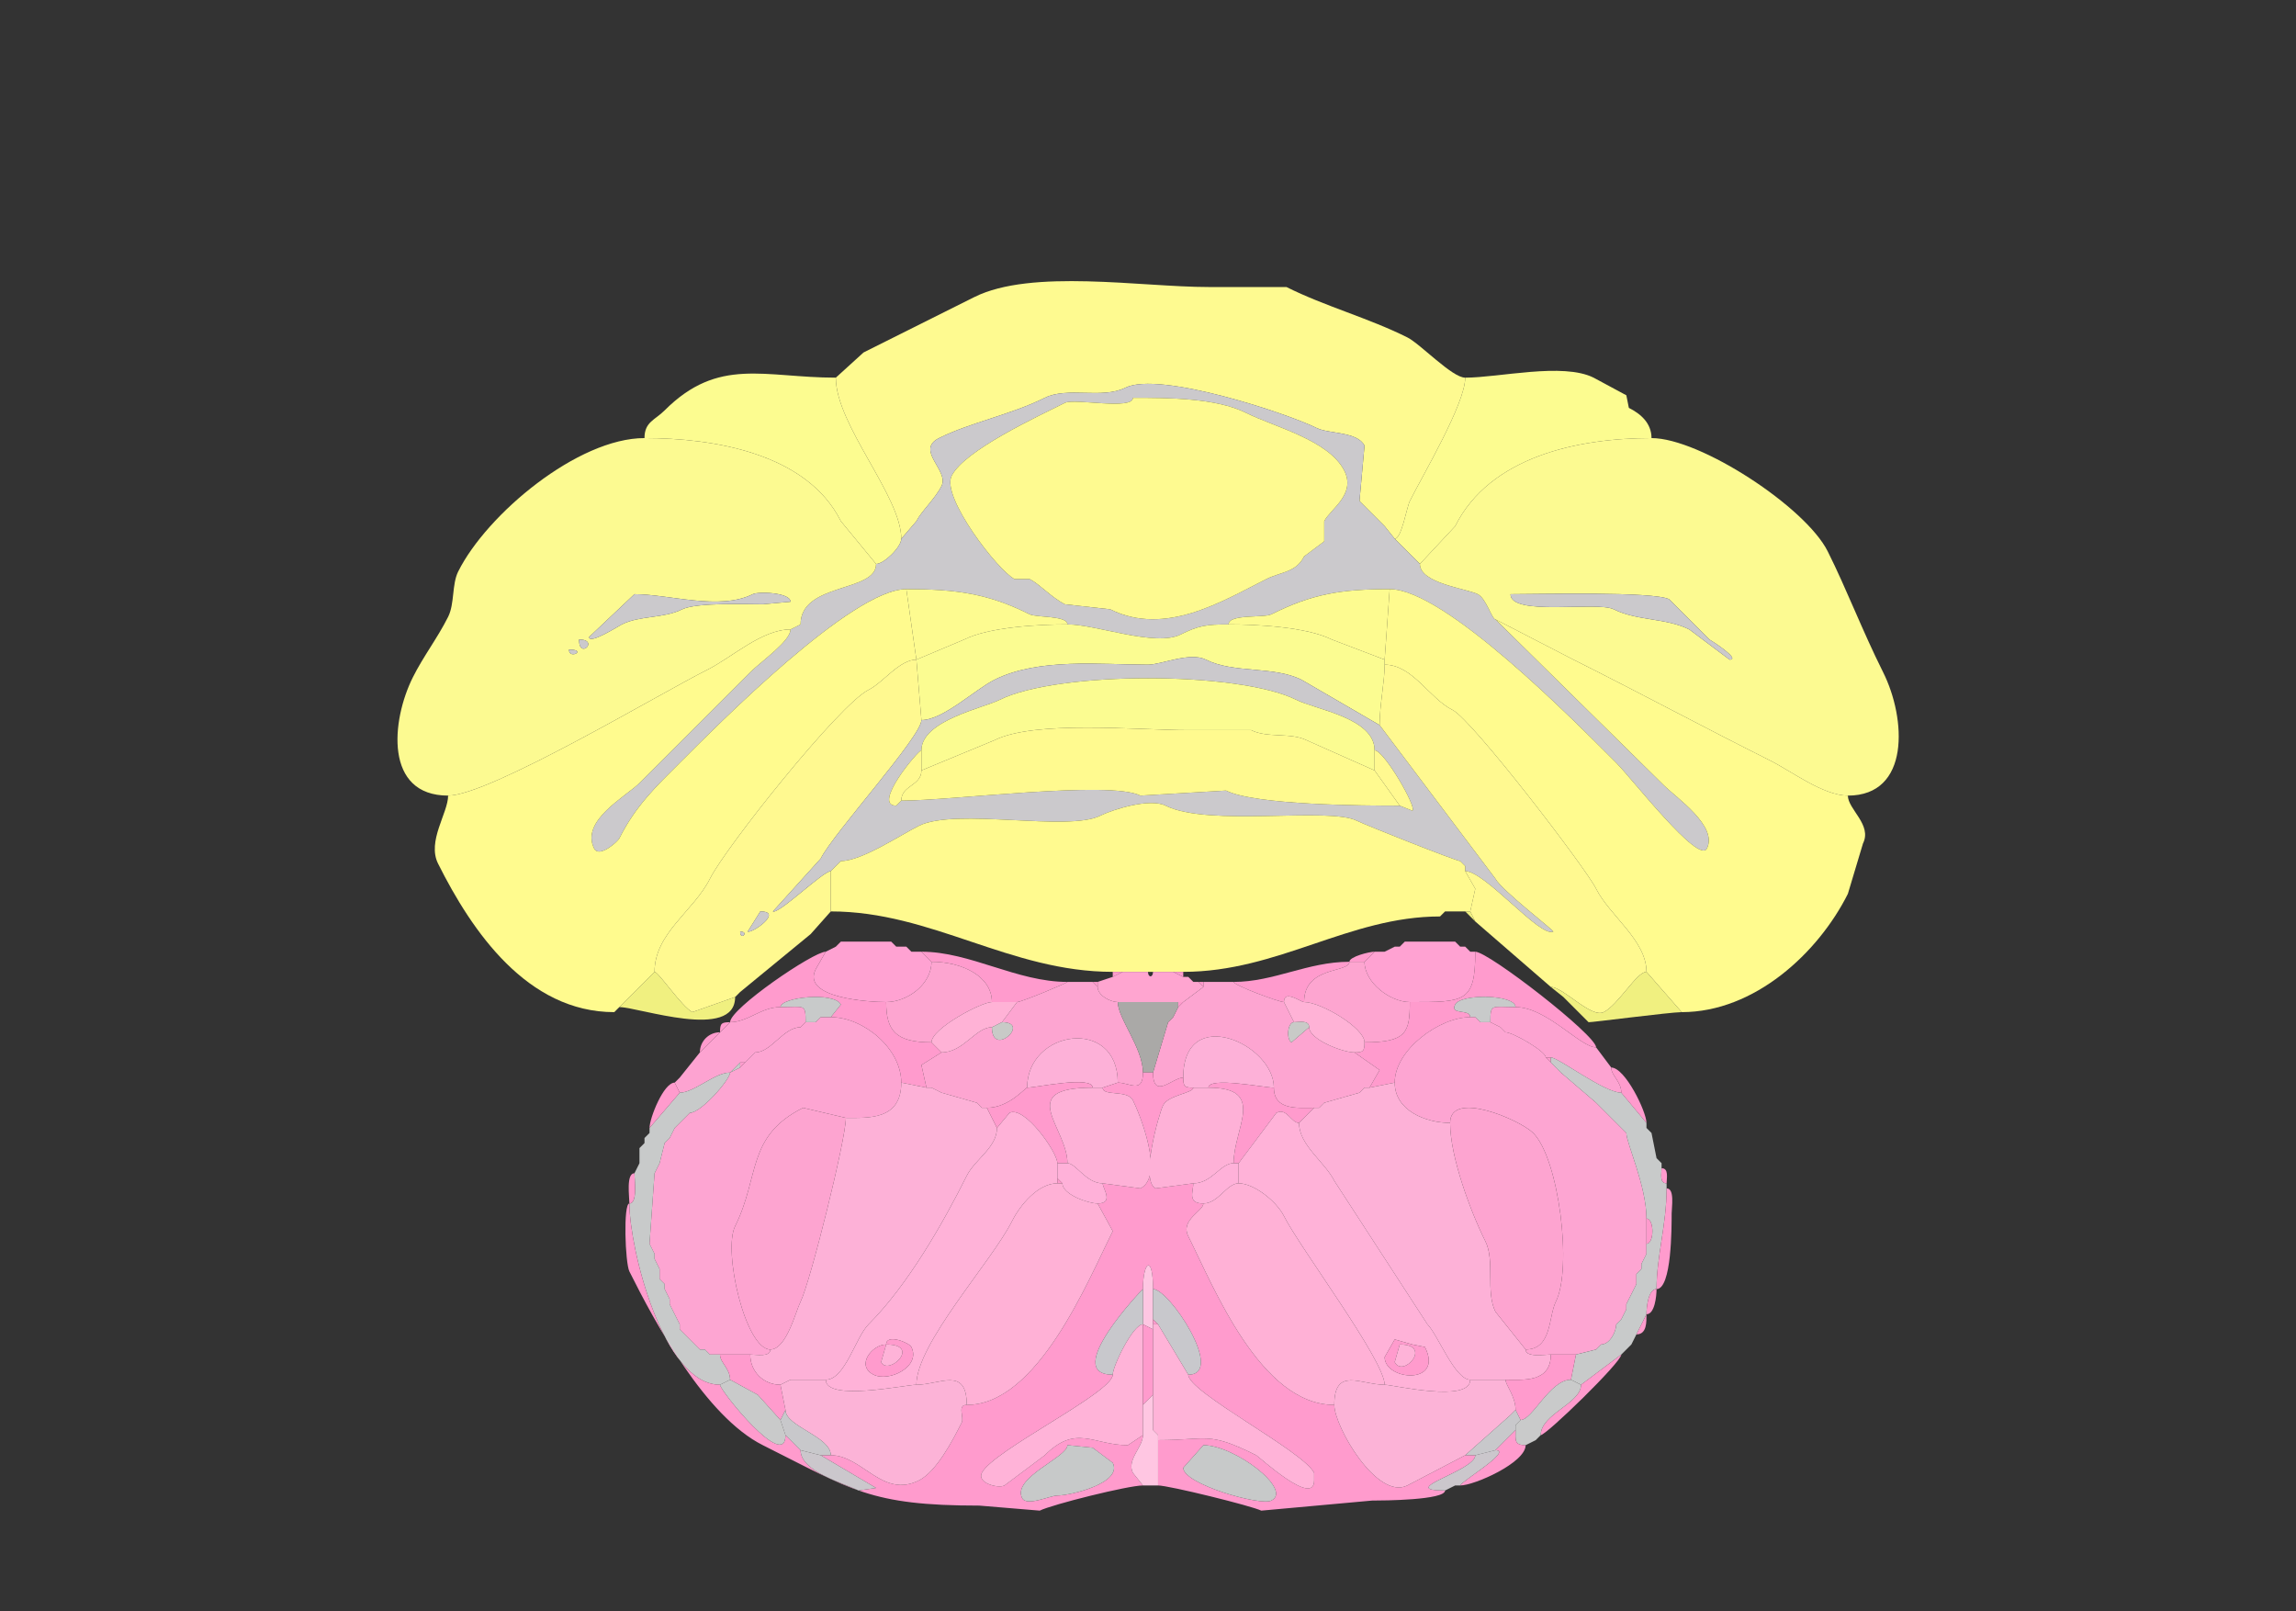<svg xmlns="http://www.w3.org/2000/svg" viewBox="0 0 456 320"><rect x="0" y="0" width="456" height="320" fill="#333333" stroke="none"/><path fill="#FEFA90" id="DEC" d="m179 107 3-3.5c.985-1.971 3.724-4.448 5-7 1.535-3.07-5.296-7.102-.5-9.5 6.17-3.085 14.271-4.636 21-8 4.49-2.245 11.411.295 16-2 6.759-3.38 32.397 5.198 38 8 2.357 1.179 8.089.677 9.5 3.5l-1 11 5 5 2 2.5c1.361 0 2.379-6.258 3-7.5 2.586-5.172 11-19.326 11-24.5-2.615 0-8.888-6.694-11.5-8-7.722-3.861-16.329-6.164-24-10H240c-13.345 0-35.14-3.68-46.5 2l-22 11-5.5 5c0 9.418 13 23.517 13 32Z"/><path fill="#FCFC90" id="ANcr1" d="M179 107c0 1.657-3.452 5-5 5l-7-8.5C160.241 89.981 141.65 87 128 87c0-3.212 2.053-3.553 4-5.5 10.7-10.7 19.779-6.5 34-6.5 0 9.418 13 23.517 13 32ZM277 107l5 5 7-7.5c6.912-13.823 24.402-17.5 39-17.5 0-2.957-2.14-4.82-4.5-6l-.5-2.5-6.5-3.5c-6.109-3.055-18.814 0-25.5 0 0 5.174-8.414 19.328-11 24.5-.621 1.242-1.639 7.5-3 7.5Z"/><path fill="#CBC9CC" id="arb" fill-rule="evenodd" d="M225 79c0 2.497-11.624.062-13.5 1-5.445 2.723-19.971 9.442-22.5 14.5-2.11 4.22 9.249 18.874 12.5 20.5h3c1.936.968 4.353 3.677 7 5l9 1c10.971 5.485 22.469-1.734 31-6 2.925-1.463 5.899-1.298 7.5-4.5l4-3v-4c1.2-2.4 6.344-5.311 4-10-3.057-6.113-13.954-8.727-19.5-11.5-5.978-2.989-15.484-3-22.5-3m-13 45c5.757 0 17.449 4.525 22.5 2 3.536-1.768 5.155-2 9.5-2 0-2.099 7.032-1.266 8.5-2 8-4 13.671-5 23.5-5 10.923 0 36.457 25.957 45 34.5 3.071 3.071 16.381 20.238 18 17 2.229-4.458-6.101-10.101-8.5-12.5L297 123c-.676 0-1.85-4.175-3.5-5-2.275-1.137-11.5-2.142-11.5-6l-5-5-2-2.5-5-5 1-11c-1.411-2.823-7.143-2.321-9.5-3.5-5.603-2.802-31.241-11.38-38-8-4.589 2.295-11.51-.245-16 2-6.729 3.364-14.83 4.915-21 8-4.796 2.398 2.035 6.43.5 9.5-1.276 2.552-4.015 5.029-5 7l-3 3.5c0 1.657-3.452 5-5 5 0 5.712-15 3.634-15 12l-2 1c0 2.31-5.877 6.377-8 8.5l-22 22c-2.694 2.694-11.771 7.459-9 13 .983 1.967 4.683-1.366 5-2 3.219-6.437 7.24-10.24 12-15 7.788-7.788 34.22-34.5 45-34.5 10.027 0 16.333.916 24.5 5 1.303.652 7.5.219 7.5 2Z"/><path fill="#FEFA90" id="DEC" d="M225 79c0 2.497-11.624.062-13.5 1-5.445 2.723-19.971 9.442-22.5 14.5-2.11 4.22 9.249 18.874 12.5 20.5h3c1.936.968 4.353 3.677 7 5l9 1c10.971 5.485 22.469-1.734 31-6 2.925-1.463 5.899-1.298 7.5-4.5l4-3v-4c1.2-2.4 6.344-5.311 4-10-3.057-6.113-13.954-8.727-19.5-11.5-5.978-2.989-15.484-3-22.5-3Z"/><path fill="#FCFA91" id="ANcr2" fill-rule="evenodd" d="M113 129c0 2.091 3.746 0 0 0m2-2c0 4.123 4.123 0 0 0m11-9-9 8.5c0 1.568 5.954-2.227 6.5-2.5 3.618-1.809 8.298-1.149 12-3 2.795-1.397 13.094-1 16-1l5.5-.5c0-1.833-6.353-2.074-7.5-1.5-6.612 3.306-16.595 0-23.5 0m31 7c-5.701 0-11.611 5.555-16.5 8-9.417 4.709-43.297 25-51.5 25-12.688 0-11.317-14.866-7-23.5 2.085-4.171 4.892-7.784 7-12 1.308-2.616.724-6.447 2-9 5.696-11.392 23.76-26.5 37-26.5 13.65 0 32.241 2.981 39 16.5l7 8.5c0 5.712-15 3.634-15 12l-2 1ZM300 118c0 4.479 17.194 1.347 20.5 3 4.648 2.324 10.373 1.687 15 4l8 6c2.343 0-3.681-3.841-4-4l-8-8c-3.141-1.57-26.059-1-31.5-1m-3 5 15.5 8c13.007 6.503 26.06 13.53 39 20 4.283 2.141 10.611 7 15.5 7 12.414 0 11.603-15.294 7-24.5-4.224-8.449-7.202-16.403-11-24-4.405-8.81-25.348-22.5-35-22.5-14.598 0-32.088 3.677-39 17.5l-7 7.5c0 3.858 9.225 4.863 11.5 6 1.65.825 2.824 5 3.5 5Z"/><path fill="#FFFB8E" id="PRM" d="m123 200-1 1c-17.272 0-28.267-16.034-35-29.5-2.223-4.446 2-10.059 2-13.5 8.203 0 42.083-20.291 51.5-25 4.889-2.445 10.799-8 16.5-8 0 2.31-5.877 6.377-8 8.5l-22 22c-2.694 2.694-11.771 7.459-9 13 .983 1.967 4.683-1.366 5-2 3.219-6.437 7.24-10.24 12-15 7.788-7.788 34.22-34.5 45-34.5l2 14c-3.371 0-6.579 4.539-9.5 6-5.86 2.93-28.41 31.319-31.5 37.5-3.217 6.434-11 10.789-11 18.5l-7 7Z"/><path fill="#FDFB90" id="FOTU" d="M212 124c-5.763 0-15.546.523-20.5 3l-9.5 4-2-14c10.027 0 16.333.916 24.5 5 1.303.652 7.5.219 7.5 2ZM244 124c5.763 0 15.546.523 20.5 3l10.5 4 1-14c-9.829 0-15.5 1-23.5 5-1.468.734-8.5-.099-8.5 2Z"/><path fill="#FFFB8E" id="PRM" d="m327 193 7 8c14.493 0 27.153-11.807 33-23.5l3-10c1.855-3.71-3-6.78-3-9.5-4.889 0-11.217-4.859-15.5-7-12.94-6.47-25.993-13.497-39-20l-15.5-8 33.5 33c2.399 2.399 10.729 8.042 8.5 12.5-1.619 3.238-14.929-13.929-18-17-8.543-8.543-34.077-34.5-45-34.5l-1 14v1c5.543 0 8.834 6.667 13.5 9 3.906 1.953 26.43 31.361 28.5 35.5 2.663 5.326 10 10.241 10 16.5Z"/><path fill="#CBC9CC" id="arb" d="m126 118-9 8.5c0 1.568 5.954-2.227 6.5-2.5 3.618-1.809 8.298-1.149 12-3 2.795-1.397 13.094-1 16-1l5.5-.5c0-1.833-6.353-2.074-7.5-1.5-6.612 3.306-16.595 0-23.5 0ZM300 118c0 4.479 17.194 1.347 20.5 3 4.648 2.324 10.373 1.687 15 4l8 6c2.343 0-3.681-3.841-4-4l-8-8c-3.141-1.57-26.059-1-31.5-1Z"/><path fill="#FFFB8E" id="PRM" d="m159 124-2 1 2-1Z"/><path fill="#FBFC91" id="PYR" d="M183 143c4.3 0 10.635-6.067 14.5-8 8.813-4.406 21.026-3 30.5-3 2.681 0 8.316-2.592 11.5-1 5.609 2.804 13.395 1.197 19 4l15.5 9c0-3.962 1-8.688 1-12v-1l-10.5-4c-4.954-2.477-14.737-3-20.5-3-4.345 0-5.964.232-9.5 2-5.051 2.525-16.743-2-22.5-2-5.763 0-15.546.523-20.5 3l-9.5 4 1 12Z"/><path fill="#CBC9CC" id="arb" d="M115 127c0 4.123 4.123 0 0 0ZM113 129c0 2.091 3.746 0 0 0Z"/><path fill="#FFF990" id="COPY" fill-rule="evenodd" d="M147 185c0 1.93 1.93 0 0 0m4-4-2.5 4c.846.423 7.16-4 2.5-4m-4 16-1 1-8.5 3c-2.042-1.021-6.743-8-7.5-8 0-7.711 7.783-12.066 11-18.5 3.09-6.181 25.64-34.57 31.5-37.5 2.921-1.461 6.129-6 9.5-6l1 12c0 3.27-17.466 22.431-20 27.5l-9.5 10.5c1.168.584 9.963-8 11.5-8v8l-4 4.5-14 11.5Z"/><path fill="#CBC9CC" id="arb" fill-rule="evenodd" d="M291 172v1c3.98 0 14.891 13.304 17.5 12 .242-.121-10.426-8.352-11.5-10.5L274 144l-15.5-9c-5.605-2.803-13.391-1.196-19-4-3.184-1.592-8.819 1-11.5 1-9.474 0-21.687-1.406-30.5 3-3.865 1.933-10.2 8-14.5 8 0 3.27-17.466 22.431-20 27.5l-9.5 10.5c1.168.584 9.963-8 11.5-8l1-1 1-1c4.106 0 11.775-5.137 15.5-7 7.288-3.644 29.544 1.228 36-2 2.459-1.229 9.86-3.57 13-2 8.564 4.282 32.379.189 38 3 1.83.915 19.751 8 20.5 8l1 1m-112-13c9.985 0 41.373-4.064 47.5-1l17-1c5.782 2.891 27.295 3 34.5 3l2.5 1c1.016-.508-5.601-12-7.5-12 0-6.428-11.631-8.065-15.5-10-11.483-5.742-47.501-5.75-59 0-3.201 1.601-15.5 4.1-15.5 10-.64 0-9.898 11-5 11l1-1Z"/><path fill="#FFF990" id="COPY" d="M327 193c-1.959 0-5.575 6.538-8.5 8-2.511 1.256-8.022-5-10.5-5l-15-13-1-2 1-4.5-2-3.5c3.98 0 14.891 13.304 17.5 12 .242-.121-10.426-8.352-11.5-10.5L274 144c0-3.962 1-8.688 1-12 5.543 0 8.834 6.667 13.5 9 3.906 1.953 26.43 31.361 28.5 35.5 2.663 5.326 10 10.241 10 16.5Z"/><path fill="#FBFC91" id="PYR" d="m183 153 14.5-6c8.023-4.011 28.388-2 38.5-2h12.5c3.25 1.625 7.827.414 11 2l13.5 6v-4c0-6.428-11.631-8.065-15.5-10-11.483-5.742-47.501-5.75-59 0-3.201 1.601-15.5 4.1-15.5 10v4Z"/><path fill="#FFFA8F" id="UVU" d="M179 159c9.985 0 41.373-4.064 47.5-1l17-1c5.782 2.891 27.295 3 34.5 3l-5-7-13.5-6c-3.173-1.586-7.75-.375-11-2H236c-10.112 0-30.477-2.011-38.5 2l-14.5 6c0 3.086-4 2.914-4 6Z"/><path fill="#FFF990" id="COPY" d="m179 159-1 1c-4.898 0 4.36-11 5-11v4c0 3.086-4 2.914-4 6ZM273 153l5 7 2.5 1c1.016-.508-5.601-12-7.5-12v4Z"/><path fill="#FFFA8F" id="UVU" d="m179 159-1 1 1-1ZM233 193h2c18.894 0 32.902-11 51-11l1-1h5l1-4.5-2-3.5v-1l-1-1c-.749 0-18.67-7.085-20.5-8-5.621-2.811-29.436 1.282-38-3-3.14-1.57-10.541.771-13 2-6.456 3.228-28.712-1.644-36 2-3.725 1.863-11.394 7-15.5 7l-1 1-1 1v8c20.092 0 35.506 12 56 12h12Z"/><path fill="#FFF990" id="COPY" d="m167 171-1 1 1-1ZM290 171l1 1-1-1ZM166 172l-1 1 1-1Z"/><path fill="#CBC9CC" id="arb" d="m151 181-2.5 4c.846.423 7.16-4 2.5-4Z"/><path fill="#F0F080" id="CB" d="m287 181-1 1 1-1ZM292 181l1 2-2-2h1Z"/><path fill="#CBC9CC" id="arb" d="M147 185c0 1.93 1.93 0 0 0Z"/><path fill="#FF9BCD" id="MY" d="m167 187-1 1 1-1Z"/><path fill="#FFA2D2" id="ECU" d="M185 191c0 4.51-4.835 8-9 8-3.296 0-16.871-.759-14-6.5l2-3.5 2-1 1-1h10l1 1h2l1 1h2l2 2Z"/><path fill="#FF9BCD" id="MY" d="m177 187 1 1-1-1ZM279 187l-1 1 1-1Z"/><path fill="#FFA2D2" id="ECU" d="M271 191c0 4.134 5.083 8 9 8 10.935 0 13 .133 13-10h-1l-1-1h-1l-1-1h-10l-1 1h-1l-2 1h-2l-2 2Z"/><path fill="#FF9BCD" id="MY" d="m289 187 1 1-1-1ZM180 188l1 1-1-1ZM277 188l-2 1 2-1ZM291 188l1 1-1-1ZM179 215l5 1-1-4.5 4-2.5-2-2c-7.088 0-9-2.295-9-8-3.296 0-16.871-.759-14-6.5l2-3.5c-2.453 0-19 11.282-19 14 3.541 0 6.145-3 10-3 0-1.939 10.693-3.113 12-.5l-2 2.5c6.477 0 14 6.222 14 13ZM197 199h5c.904 0 10-3.816 10-4-10.097 0-19.266-6-29-6l2 2c6.068 0 12 2.872 12 8ZM268 191h3l2-2c-1.041 0-5 .986-5 2ZM277 215l-5 1 2-3.5-5-3.5c1.747 0 2-.253 2-2 8.345 0 9-1.968 9-8 10.935 0 13 .133 13-10 2.631 0 24 16.572 24 19-3.154 0-9.824-8-16-8 0-2.513-10.887-2.725-12-.5-1.078 2.156 3 .79 3 2.5-6.076 0-15 6.458-15 13Z"/><path fill="#FDA5D0" id="CU" d="M197 199c-2.075 0-12 5.236-12 8-7.088 0-9-2.295-9-8 4.165 0 9-3.49 9-8 6.068 0 12 2.872 12 8Z"/><path fill="#FF9BCD" id="MY" d="M255 199c0-2.56 3.334 0 4 0 0-7.243 9-5.731 9-8-8.3 0-14.972 4-23 4 0 .629 8.915 4 10 4Z"/><path fill="#FDA5D0" id="CU" d="M280 199c0 6.032-.655 8-9 8 0-2.875-8.666-8-12-8 0-7.243 9-5.731 9-8h3c0 4.134 5.083 8 9 8Z"/><path fill="#F0F080" id="CB" d="M146 198c0 8.778-19.158 2-23 2l7-7c.757 0 5.458 6.979 7.5 8l8.5-3Z"/><path fill="#FF9BCD" id="MY" d="m223 193-2 1v-1h2Z"/><path fill="#FFA5D0" id="AP" d="M234 199h1l4-3-1-1h-1l-1-1h-1l-2-1h-4c0 1.186-1 1.186-1 0h-5l-2 1-3 1v1c0 1.712 2.571 3 4 3h12Z"/><path fill="#FF9BCD" id="MY" d="M235 193v1l-2-1h2Z"/><path fill="#F0F080" id="CB" d="m308 196 2.5 2 5 5c.195.098 16.254-2 18.5-2l-7-8c-1.959 0-5.575 6.538-8.5 8-2.511 1.256-8.022-5-10.5-5Z"/><path fill="#FF9BCD" id="MY" d="m236 194 1 1-1-1Z"/><path fill="#FDA5D1" id="NTS" d="M195 220h1c4.427 0 7.6-4 8-4 0-11.522 18-14.125 18-1 2.313 0 5 2.273 5-2 0-4.852-5-10.763-5-14-1.429 0-4-1.288-4-3l-1-1h-5c0 .184-9.096 4-10 4l-3 4c5.869 0-2 7.178-2 1-3.251 0-5.623 5-10 5l-4 2.5 1 4.5h1l2 1 7 2 1 1Z"/><path fill="#FF9BCD" id="MY" d="M218 195v1l-1-1h1ZM239 195v1l-1-1h1Z"/><path fill="#FDA5D1" id="NTS" d="M261 220h1l1-1 7-2 1-1h1l2-3.5-5-3.5c-2.375 0-9-2.589-9-5l-3.5 3c-1.057-.529-.831-4 .5-4l-2-4c-1.085 0-10-3.371-10-4h-6v1l-4 3-1 1-1 2-1 1-3 10c0 5.508 3.888 1 6 1 0-14.699 18-6.74 18 2 0 4.534 4.71 4 8 4Z"/><path fill="#F0F080" id="CB" d="m147 197-1 1 1-1Z"/><path fill="#C8CACA" id="sptV" d="M160 203h2l1-1h2l2-2.5c-1.307-2.613-12-1.439-12 .5 4.812 0 5-.746 5 3Z"/><path fill="#FFB2D6" id="PAS" d="m185 207 2 2c4.377 0 6.749-5 10-5l2-1 3-4h-5c-2.075 0-12 5.236-12 8ZM271 207c0 1.747-.253 2-2 2-2.375 0-9-2.589-9-5 0-1.473-1.952-1-3-1l-2-4c0-2.56 3.334 0 4 0 3.334 0 12 5.125 12 8Z"/><path fill="#C8CACA" id="sptV" d="M294 203h2c0-3.746.188-3 5-3 0-2.513-10.887-2.725-12-.5-1.078 2.156 3 .79 3 2.5h1l1 1Z"/><path fill="#AAA9A7" id="V4" d="M227 213h2l3-10 1-1 1-2v-1h-12c0 3.237 5 9.148 5 14Z"/><path fill="#FF9BCD" id="MY" d="m235 199-1 1v-1h1Z"/><path fill="#F0F080" id="CB" d="m123 200-1 1 1-1Z"/><path fill="#FDA3D1" id="Pa5" d="m134 215 1 2c2.853 0 6.931-4 10-4l2-2h1l1-1 1-1c3.165 0 5.574-5 9-5l1-1c0-3.746-.188-3-5-3-3.855 0-6.459 3-10 3l-2 2-4 4-4 5-1 1ZM320 212c0 1.624 2 2.75 2 5-3.394 0-12.478-7-14-7h-1c0-1.222-6.549-5-8-5l-1-1-2-1c0-3.746.188-3 5-3 6.176 0 12.846 8 16 8l3 4Z"/><path fill="#FF9BCD" id="MY" d="m163 202-1 1 1-1Z"/><path fill="#FDA5D2" id="SPVI" d="M143 269h6c1.145 0 4 .579 4-1-4.941 0-9.468-19.565-7-24.5 4.928-9.856 2.223-17.862 13.5-23.5l8.5 2c4.428 0 11 .489 11-7 0-6.778-7.523-13-14-13h-2l-1 1h-2l-1 1c-3.426 0-5.835 5-9 5l-1 1-1 1-1 1-2 1c0 1.369-5.734 8-8 8l-1 1-1 1-1 1-1 2-1 1-1 4-1 2-1 14 1 2v1l1 2v2l1 1v1l1 2v1l2 4v1l4 4h1l1 1h2Z"/><path fill="#FF9BCD" id="MY" d="m233 202-1 1 1-1Z"/><path fill="#FDA5D2" id="SPVI" d="M308 269h5l4-1 1-1c1.712 0 3-2.571 3-4l1-1 1-2v-1l1-2 1-2v-2l1-1v-1l1-2v-7c0-6.444-4-15.017-4-17l-1-1-4-4-1-1-7-6-1-1-1-1-1-1c0-1.222-6.549-5-8-5l-1-1-2-1h-2l-1-1h-1c-6.076 0-15 6.458-15 13 0 5.614 6.263 8 11 8 0-6.631 13.934-.566 16.5 2 5.139 5.139 7.802 26.895 4.5 33.5-1.495 2.99-.754 9.5-6 9.5 0 1.643 3.765 1 5 1Z"/><path fill="#FF9BCD" id="MY" d="m293 202 1 1-1-1ZM145 203c-1.747 0-2 .253-2 2l2-2ZM160 203l-1 1 1-1Z"/><path fill="#C8CAC7" id="ts" d="M199 203c5.869 0-2 7.178-2 1l2-1ZM257 203c1.048 0 3-.473 3 1l-3.5 3c-1.057-.529-.831-4 .5-4Z"/><path fill="#FF9BCD" id="MY" d="m298 204 1 1-1-1ZM143 205c-2.226 0-4 1.774-4 4l4-4Z"/><path fill="#FDB1D8" id="DMX" d="M217 216h2l3-1c0-13.125-18-10.522-18 1 1.714 0 13-2.459 13 0ZM240 216c0-2.231 11.087 0 13 0 0-8.74-18-16.699-18-2 0 1.747.253 2 2 2h3Z"/><path fill="#FF9BCD" id="MY" d="m150 209-1 1 1-1ZM149 210l-1 1 1-1ZM308 210v1l-1-1h1Z"/><path fill="#C8CACA" id="sptV" d="m312 274 2 1 8-6 1-1 1-1 1-2 2-4c0-1.424.362-5 2-5 0-6.499 2-12.821 2-20v-1c-1.473 0-1-1.952-1-3v-1l-1-1-1-5-1-1v-1l-5-6c-3.394 0-12.478-7-14-7v1l1 1 1 1 7 6 1 1 4 4 1 1c0 1.983 4 10.556 4 17 1.566 0 1.566 5 0 5v2l-1 2v1l-1 1v2l-1 2-1 2v1l-1 2-1 1c0 1.429-1.288 4-3 4l-1 1-4 1-1 5ZM147 212l-2 1 2-2v1Z"/><path fill="#FF9BCD" id="MY" d="m148 211-1 1v-1h1ZM309 212l1 1-1-1ZM322 217l5 6c0-2.209-4.239-11-7-11 0 1.624 2 2.75 2 5Z"/><path fill="#C8CACA" id="sptV" d="m145 274-2 1c-11.357 0-18-27.182-18-36 1.684 0 1-4.679 1-6l1-2v-3l1-1v-1l1-1v-1l6-7c2.853 0 6.931-4 10-4 0 1.369-5.734 8-8 8l-1 1-1 1-1 1-1 2-1 1-1 4-1 2-1 14 1 2v1l1 2v2l1 1v1l1 2v1l2 4v1l4 4h1l1 1h2c0 1.624 2 2.75 2 5Z"/><path fill="#FF9BCD" id="MY" fill-rule="evenodd" d="m239 287-4 4.5c0 3.227 15.288 7.606 17.5 6.5 4.327-2.164-7.317-11-13.5-11m-27 0c0 2.404-11.029 6.442-9 10.5.87 1.741 5.571-.5 7-.5 2.586 0 13.015-2.47 11-6.5l-4-3-5-.5m18 8c2.154 0 18.635 4.067 20.5 5l22-2c2.31 0 14.5-.093 14.5-2-9.974 0 6-3.886 6-7h-2l-11.5 6c-5.98 2.99-14.5-11.682-14.5-16-14.654 0-23.94-23.38-29-33.5-1.631-3.262 3-4.986 3-6.5-3.248 0-2-2.366-2-4l-7.5 1c-3.116-1.558.687-14.873 1.5-16.5 1.02-2.04 6-2.424 6-3.5-1.747 0-2-.253-2-2-2.112 0-6 4.508-6-1h-2c0 4.273-2.687 2-5 2l-3 1c0 1.779 4.928.357 6 2.5 1.297 2.593 6.389 15.056 1.5 17.5l-7.5-1c0 1.004 2.31 4-1 4l3 5.5c-5.012 10.025-14.934 34.5-29 34.5-1.951 0-.477 2.454-1 3.5-1.819 3.637-5.037 9.768-8.5 11.5-7.277 3.639-11.221-5-17.5-5h-2l11 6.5-3.5.5c-3.028-1.514-11.5-3.736-11.5-8l-3-3c0 7.32-13-8.861-13-10-11.357 0-18-27.182-18-36-1.246 0-.838 11.824 0 13.5 5.064 10.129 15.109 28.804 26.5 34.5 17.678 8.839 21.251 12 43 12l12 1c2.419-1.21 17.569-5 20.5-5l-2-2.5c-1.292-2.583 2-5.121 2-7.5l-3 2c-6.89 0-10.25-4.25-16.5 2l-8 6c-1.307.653-5.497-.506-4.5-2.5 2.244-4.487 26-15.927 26-19.5-10.348 0 5.9-17 6-17 0-5.554 2-6.953 2 0 3.274 0 14.428 17 7 17 0 3.499 22.822 15.144 25 19.5v1.5c0 5.423-11.01-4.755-11.5-5-9.644-4.822-9.583-3-19.5-3v9Z"/><path fill="#FF9BCD" id="MY" d="m135 214-1 1 1-1ZM135 217l-6 7c0-1.927 2.79-9 5-9l1 2Z"/><path fill="#FDB1D7" id="MDRNd" d="M157 274h7c3.84 0 5.897-8.397 8.5-11 7.766-7.766 14.739-19.978 19.5-29.5 1.64-3.279 6-5.608 6-9.5l-2-4h-1l-1-1-7-2-2-1h-1l-5-1c0 7.489-6.572 7-11 7 0 4.287-7.084 32.668-9 36.5-.961 1.922-2.804 9.5-6 9.5 0 1.579-2.855 1-4 1 0 3.386 2.639 6 6 6l2-1Z"/><path fill="#FF9BCD" id="MY" d="M210 231h2c0-7.073-10.493-15 5-15 0-2.459-11.286 0-13 0-.4 0-3.573 4-8 4l2 4 2.5-3c2.975-1.488 9.5 7.833 9.5 10ZM245 231h1l7.5-10c2.116-1.058 2.898 2 4.5 2l3-3c-3.29 0-8 .534-8-4-1.913 0-13-2.231-13 0 11.666 0 5 8.05 5 15Z"/><path fill="#FDB1D7" id="MDRNd" d="M292 274h7c3.483 0 9 .637 9-5-1.235 0-5 .643-5-1l-6-7.5c-1.98-3.96-.051-10.102-2-14-2.939-5.878-7-16.785-7-23.5-4.737 0-11-2.386-11-8l-5 1h-1l-1 1-7 2-1 1h-1l-3 3c0 4.456 5.116 7.732 7 11.5l18.5 28.5c2.082 2.082 5.438 11 8.5 11Z"/><path fill="#FF9BCD" id="MY" d="m185 216 2 1-2-1Z"/><path fill="#FEB1D7" id="XII" d="M212 231c1.683 0 3.701 4 7 4l7.5 1c4.889-2.444-.203-14.907-1.5-17.5-1.072-2.143-6-.721-6-2.5h-2c-15.493 0-5 7.927-5 15Z"/><path fill="#FEB1D7" id="XII" d="M245 231c-2.622 0-4.285 4-8 4l-7.5 1c-3.116-1.558.687-14.873 1.5-16.5 1.02-2.04 6-2.424 6-3.5h3c11.666 0 5 8.05 5 15Z"/><path fill="#FF9BCD" id="MY" d="m271 216-1 1 1-1ZM194 219l1 1-1-1ZM263 219l-1 1 1-1ZM317 219l1 1-1-1Z"/><path fill="#FDA4D0" id="SPVC" d="m168 222-8.5-2c-11.277 5.638-8.572 13.644-13.5 23.5-2.468 4.935 2.059 24.5 7 24.5 3.196 0 5.039-7.578 6-9.5 1.916-3.832 9-32.213 9-36.5ZM288 223c0 6.715 4.061 17.622 7 23.5 1.949 3.898.02 10.04 2 14l6 7.5c5.246 0 4.505-6.51 6-9.5 3.302-6.605.639-28.361-4.5-33.5-2.566-2.566-16.5-8.631-16.5-2Z"/><path fill="#FF9BCD" id="MY" d="m137 221-1 1 1-1Z"/><path fill="#FFB2D8" id="IRN" fill-rule="evenodd" d="M164 274c0 4.394 15.855 1 18 1 0-8.214 14.994-24.487 19-32.5 1.599-3.198 5.179-7.5 9-7.5v-4c0-2.167-6.525-11.488-9.5-10l-2.5 3c0 3.892-4.36 6.221-6 9.5-4.761 9.522-11.734 21.734-19.5 29.5-2.603 2.603-4.66 11-8.5 11m12-7c0-2.191 4.559-.382 5 .5 1.953 3.907-4.445 7.027-7.5 5.5-3.627-1.814-.265-6 2.5-6ZM277 266l-2 3.5c0 4.709 11.829 5.658 8-2l-2.5-.5-3.5-1m15 8c0 4.689-15.369 1-17 1 0-4.811-16.879-27.258-20-33.5-1.466-2.932-5.955-6.5-9-6.5v-4l7.5-10c2.116-1.058 2.898 2 4.5 2 0 4.456 5.116 7.732 7 11.5l18.5 28.5c2.082 2.082 5.438 11 8.5 11Z"/><path fill="#FF9BCD" id="MY" d="m136 222-1 1 1-1ZM135 223l-1 1 1-1ZM322 224l1 1-1-1ZM327 224l1 1-1-1ZM129 225l-1 1 1-1ZM133 226l-1 1 1-1ZM128 227l-1 1 1-1ZM329 230l1 1-1-1ZM127 231l-1 2 1-2ZM131 231l-1 2 1-2Z"/><path fill="#FFB1D9" id="NR" d="M219 235c0 1.004 2.31 4-1 4-1.856 0-7-1.782-7-4l-1-1v-3h2c1.683 0 3.701 4 7 4ZM246 235c-2.367 0-4.032 4-7 4-3.248 0-2-2.366-2-4 3.715 0 5.378-4 8-4h1v4Z"/><path fill="#FF9BCD" id="MY" d="M330 232c1.473 0 1 1.952 1 3-1.473 0-1-1.952-1-3ZM126 233c-1.684 0-1 4.679-1 6 1.684 0 1-4.679 1-6ZM210 235h1l-1-1v1Z"/><path fill="#FFB1D6" id="MDRNv" d="M182 275c4.614 0 10-3.71 10 4 14.066 0 23.988-24.475 29-34.5l-3-5.5c-1.856 0-7-1.782-7-4h-1c-3.821 0-7.401 4.302-9 7.5-4.006 8.013-19 24.286-19 32.5ZM275 275c-4.712 0-10-3.672-10 4-14.654 0-23.94-23.38-29-33.5-1.631-3.262 3-4.986 3-6.5 2.968 0 4.633-4 7-4 3.045 0 7.534 3.568 9 6.5 3.121 6.242 20 28.689 20 33.5Z"/><path fill="#FF9BCD" id="MY" d="M331 236c1.643 0 1 3.765 1 5 0 2.702.021 15-3 15 0-6.499 2-12.821 2-20ZM327 242c1.566 0 1.566 5 0 5v-5ZM129 247l1 2-1-2ZM327 249l-1 2 1-2ZM130 250l1 2-1-2Z"/><path fill="#FEC6E2" id="RO" d="M229 263v1l-2-1v-7c0-5.554 2-6.953 2 0v7Z"/><path fill="#FF9BCD" id="MY" d="m326 252-1 1 1-1ZM131 254l1 1-1-1ZM325 255l-1 2 1-2ZM132 256l1 2-1-2Z"/><path fill="#C8C8CC" id="tspc" d="M227 263c-1.997 0-6 8.316-6 10-10.348 0 5.9-17 6-17v7ZM230 263l6 10c7.428 0-3.726-17-7-17v6l1 1Z"/><path fill="#FF9BCD" id="MY" d="M329 256c-1.638 0-2 3.576-2 5 1.638 0 2-3.576 2-5ZM324 257l-1 2 1-2ZM133 259l2 4-2-4ZM323 260l-1 2 1-2ZM327 261l-2 4c2.109 0 2-2.535 2-4ZM229 263h1l-1-1v1ZM322 262l-1 1 1-1Z"/><path fill="#FFB3D8" id="IO" d="M227 279v6l-3 2c-6.89 0-10.25-4.25-16.5 2l-8 6c-1.307.653-5.497-.506-4.5-2.5 2.244-4.487 26-15.927 26-19.5 0-1.684 4.003-10 6-10v16Z"/><path fill="#FF9BCD" id="MY" d="m229 277-2 2v-16l2 1v13Z"/><path fill="#FFB3D8" id="IO" d="M230 285v1c9.917 0 9.856-1.822 19.5 3 .49.245 11.5 10.423 11.5 5v-1.5c-2.178-4.356-25-16.001-25-19.5l-6-10h-1v21l1 1Z"/><path fill="#FF9BCD" id="MY" d="m135 264 4 4-4-4ZM325 265l-1 2 1-2Z"/><path fill="#FF9BCD" id="MY" fill-rule="evenodd" d="m176 267-1 3.5c1.416 2.832 8.113-3.5 1-3.5m0 0c0-2.191 4.559-.382 5 .5 1.953 3.907-4.445 7.027-7.5 5.5-3.627-1.814-.265-6 2.5-6ZM278 267l-1 3.5c1.625 3.251 7.689-3.5 1-3.5m-1-1-2 3.5c0 4.709 11.829 5.658 8-2l-2.5-.5-3.5-1Z"/><path fill="#FEB3D8" id="AMBv" d="m176 267-1 3.5c1.416 2.832 8.113-3.5 1-3.5ZM278 267l-1 3.5c1.625 3.251 7.689-3.5 1-3.5Z"/><path fill="#FF9BCD" id="MY" d="m318 267-1 1 1-1ZM324 267l-1 1 1-1ZM140 268l1 1-1-1ZM323 268l-1 1 1-1ZM156 280l-1 2-4.5-5-5.5-3c0-2.25-2-3.376-2-5h6c0 3.386 2.639 6 6 6l1 5ZM301 280l1 2c2.35 0 5.827-8 10-8l1-5h-5c0 5.637-5.517 5-9 5 0 1.031 2 3.289 2 6ZM314 275c0 3.741-8 5.783-8 10 1.092 0 16-14.448 16-16l-8 6Z"/><path fill="#C9CACA" id="sctd" d="m155 282 1 3c0 7.32-13-8.861-13-10l2-1 5.5 3 4.5 5Z"/><path fill="#FF9BCD" id="MY" d="m157 274-2 1 2-1Z"/><path fill="#FCB3D7" id="LRNm" d="M156 280c0 3.304 9 5.247 9 9 6.279 0 10.223 8.639 17.5 5 3.463-1.732 6.681-7.863 8.5-11.5.523-1.046-.951-3.5 1-3.5 0-7.71-5.386-4-10-4-2.145 0-18 3.394-18-1h-7l-2 1 1 5ZM300 281l-9 8-11.5 6c-5.98 2.99-14.5-11.682-14.5-16 0-7.672 5.288-4 10-4 1.631 0 17 3.689 17-1h7c0 1.031 2 3.289 2 6l-1 1Z"/><path fill="#C9CACA" id="sctd" d="m305 286-2 1c-2.293 0-2-.997-2-3v-1l1-1c2.35 0 5.827-8 10-8l2 1c0 3.741-8 5.783-8 10l-1 1Z"/><path fill="#FFC6E2" id="RPA" d="M227 295h3v-10l-1-1v-7l-2 2v6c0 2.379-3.292 4.917-2 7.5l2 2.5Z"/><path fill="#C8C8CB" id="rust" d="M163 289h2c0-3.753-9-5.696-9-9l-1 2 1 3 3 3 4 1Z"/><path fill="#FF9BCD" id="MY" d="m301 280-1 1 1-1Z"/><path fill="#C8C8CB" id="rust" d="M291 289h2l4-1 4-4v-1l1-1-1-2-1 1-9 8Z"/><path fill="#FF9BCD" id="MY" d="m302 282-1 1 1-1ZM229 284l1 1-1-1ZM297 288c3.596 0-7 6.343-7 7 2.816 0 13-4.524 13-8-2.293 0-2-.997-2-3l-4 4ZM306 285l-1 1 1-1ZM305 286l-2 1 2-1Z"/><path fill="#C7C9C9" id="py" d="M212 287c0 2.404-11.029 6.442-9 10.5.87 1.741 5.571-.5 7-.5 2.586 0 13.015-2.47 11-6.5l-4-3-5-.5ZM239 287l-4 4.5c0 3.227 15.288 7.606 17.5 6.5 4.327-2.164-7.317-11-13.5-11Z"/><path fill="#CBC7CC" id="sctv" d="m159 288 4 1 11 6.5-3.5.5c-3.028-1.514-11.5-3.736-11.5-8ZM289 295h1c0-.657 10.596-7 7-7l-4 1c0 3.114-15.974 7-6 7l2-1Z"/><path fill="#FF9BCD" id="MY" d="m289 295-2 1 2-1Z"/></svg>